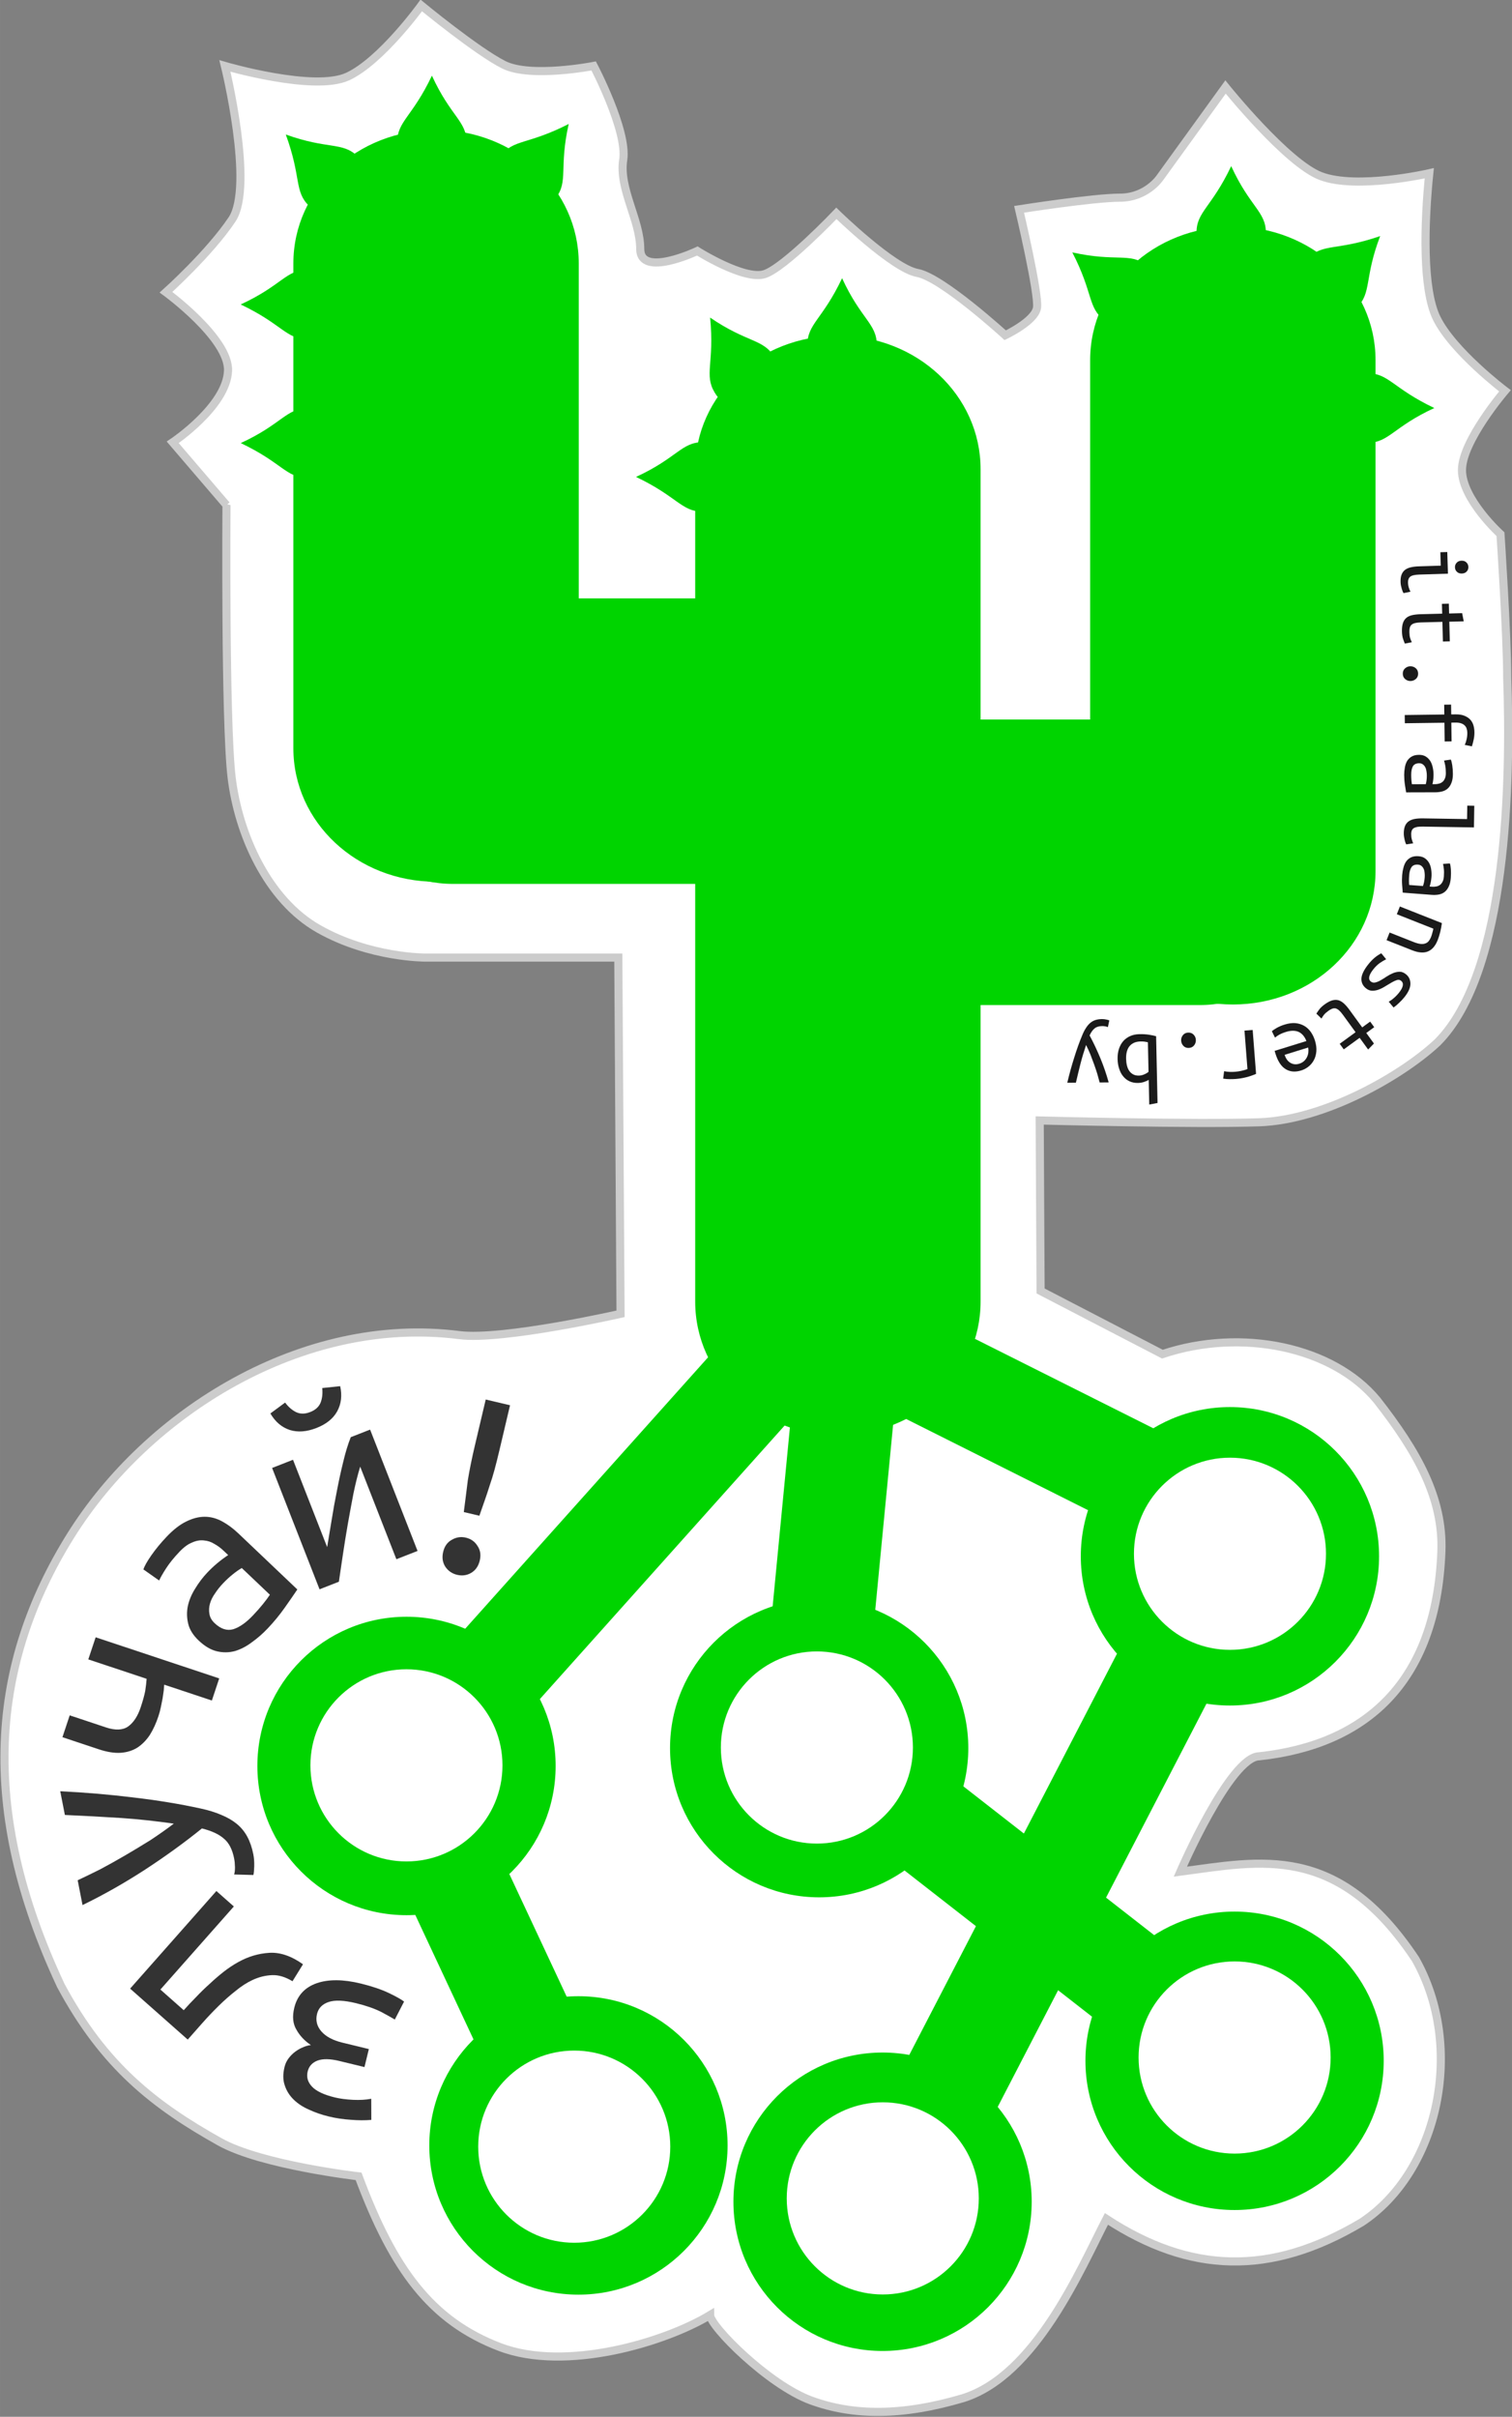 <?xml version="1.0" encoding="UTF-8" standalone="no"?>
<svg
   xmlns:dc="http://purl.org/dc/elements/1.1/"
   xmlns:cc="http://creativecommons.org/ns#"
   xmlns:rdf="http://www.w3.org/1999/02/22-rdf-syntax-ns#"
   xmlns:svg="http://www.w3.org/2000/svg"
   xmlns="http://www.w3.org/2000/svg"
   width="50.079mm"
   height="80mm"
   viewBox="0 0 177.444 283.465"
   id="svg4892"
   version="1.1">
  <rect x="0" y="0" width="177.444" height="283.465" fill="#808080" stroke="none"/>
  <defs
     id="defs4894" />
  <g
     transform="matrix(0.941,0,0,0.941,311.326,-259.059)"
     id="g5671">
    <path
       style="fill:#ffffff;stroke:#cccccc;stroke-width:1.011px;stroke-linecap:butt;stroke-linejoin:miter;stroke-opacity:1"
       d="m -302.603,338.254 -6.702,-7.819 c 0,0 6.747,-4.511 6.897,-8.935 0.137,-4.021 -7.735,-9.774 -7.735,-9.774 0,0 5.445,-4.886 8.237,-9.074 2.792,-4.189 -0.893,-19.129 -0.893,-19.129 0,0 11.141,3.267 15.33,1.312 4.189,-1.955 9.16,-8.853 9.16,-8.853 0,0 6.952,5.724 10.303,7.4 3.351,1.675 11.199,0.14 11.199,0.14 0,0 4.243,8.07 3.685,11.7 -0.558,3.63 2.122,7.484 2.122,11.114 0,3.63 7.121,0.252 7.121,0.252 0,0 5.893,3.714 8.406,2.876 2.513,-0.838 8.936,-7.568 8.936,-7.568 0,0 7.036,6.87 10.108,7.428 3.072,0.558 10.947,7.763 10.947,7.763 0,0 3.686,-1.732 3.966,-3.407 0.279,-1.675 -2.234,-12.287 -2.234,-12.287 0,0 9.214,-1.452 12.565,-1.452 3.351,0 5,-2.486 5,-2.486 l 8.182,-11.309 c 0,0 7.64,9.51 11.894,11.113 4.523,1.704 13.517,-0.362 13.517,-0.362 -0.644,6.291 -0.853,14.395 0.893,18.012 2.01,4.163 8.546,9.103 8.546,9.103 0,0 -5.362,6.254 -5.362,9.884 0,3.63 4.803,7.987 4.803,7.987 0,0 0.838,12.566 0.838,17.872 0.439,12.715 0.107,36.61 -8.685,45.461 -4.468,4.189 -14.129,9.69 -22.227,9.969 -8.098,0.279 -27.394,-0.224 -27.394,-0.224 l 0.112,21.25 15.191,7.875 c 9.903,-3.308 21.284,-0.891 26.752,5.724 5.026,6.423 8.302,12.22 8.042,18.905 -0.642,16.471 -9.599,24.067 -22.703,25.496 -3.63,0 -9.857,14.381 -9.857,14.381 10.001,-1.323 19.625,-3.653 29.321,10.89 6.217,10.96 2.925,26.453 -6.702,32.812 -11.432,6.797 -21.445,6.354 -31.834,-0.419 -3.224,6.23 -8.804,19.5 -17.872,22.339 -7.54,2.234 -13.683,2.234 -18.989,0.279 -5.306,-1.955 -12.566,-9.244 -12.566,-10.64 -5.569,3.374 -17.959,7.142 -26.22,3.994 -8.606,-3.279 -13.307,-9.722 -17.621,-21.279 0,0 -12.123,-1.396 -17.311,-4.299 -8.088,-4.525 -14.422,-9.405 -19.828,-19.49 -10.344,-22.079 -8.684,-40.171 1.199,-56.018 9.626,-15.434 28.964,-27.538 48.48,-25.049 5.427,0.692 20.132,-2.652 20.132,-2.652 l -0.279,-44.4 -24.015,0 c 0,0 -6.924,0.056 -13.347,-3.574 -6.423,-3.63 -10.026,-11.894 -10.864,-18.875 -0.838,-6.981 -0.642,-33.959 -0.642,-33.959 z"
       id="path3246" />
    <g
       id="layer1-7"
       transform="translate(578.312,196.312)"
       style="fill:#00d400">
      <g
         id="g3524"
         transform="matrix(0.824,0,0,0.824,-1626.388,-413.011)"
         style="fill:#00d400">
        <g
           transform="matrix(0.387,0,0,0.387,1055.588,504.744)"
           id="g3306-3"
           style="fill:#00d400">
          <path
             id="rect3855-0-5-9-2-1-7-5-2-5"
             d="m 370.808,776.706 40.131,0 0,221.385 -40.131,0 z"
             style="fill:#00d400;fill-opacity:1;stroke:none"
             transform="matrix(0.862,0.506,-0.46,0.888,0,0)" />
          <path
             id="rect3855-5-7-4-9-6-8-0-6-6"
             d="m -842.529,489.419 40.131,0 0,221.385 -40.131,0 z"
             style="fill:#00d400;fill-opacity:1;stroke:none"
             transform="matrix(0.656,-0.755,0.789,0.615,0,0)" />
          <path
             id="rect2985-79-1-9-3-2-4-9-2"
             d="m -307.921,289.382 c 30.915,0 55.804,23.272 55.804,52.179 l 0,189.518 c 0,28.907 -24.888,52.179 -55.804,52.179 -30.915,0 -55.804,-23.272 -55.804,-52.179 l 0,-189.518 c 0,-28.907 24.888,-52.179 55.804,-52.179 z"
             style="fill:#00d400;fill-opacity:1;stroke:none" />
          <path
             id="path3787-9-0-6-9-3-7-0-9"
             d="m 612.143,645.219 c 0,23.275 -18.868,42.143 -42.143,42.143 -23.275,0 -42.143,-18.868 -42.143,-42.143 0,-23.275 18.868,-42.143 42.143,-42.143 23.275,0 42.143,18.868 42.143,42.143 z"
             style="fill:#00d400;fill-opacity:1;stroke:none"
             transform="matrix(1.384,0,0,1.384,-1108.357,35.892)" />
          <path
             id="path3787-3-9-6-4-2-8-3-1-1"
             d="m 612.143,645.219 c 0,23.275 -18.868,42.143 -42.143,42.143 -23.275,0 -42.143,-18.868 -42.143,-42.143 0,-23.275 18.868,-42.143 42.143,-42.143 23.275,0 42.143,18.868 42.143,42.143 z"
             style="fill:#00d400;fill-opacity:1;stroke:none"
             transform="matrix(1.384,0,0,1.384,-946.965,28.911)" />
          <path
             id="path3787-5-3-8-0-7-2-9-2-2"
             d="m 612.143,645.219 c 0,23.275 -18.868,42.143 -42.143,42.143 -23.275,0 -42.143,-18.868 -42.143,-42.143 0,-23.275 18.868,-42.143 42.143,-42.143 23.275,0 42.143,18.868 42.143,42.143 z"
             style="fill:#00d400;fill-opacity:1;stroke:none"
             transform="matrix(1.384,0,0,1.384,-786.315,-46.061)" />
          <path
             id="path3787-53-7-7-7-4-1-3-3-7"
             d="m 612.143,645.219 c 0,23.275 -18.868,42.143 -42.143,42.143 -23.275,0 -42.143,-18.868 -42.143,-42.143 0,-23.275 18.868,-42.143 42.143,-42.143 23.275,0 42.143,18.868 42.143,42.143 z"
             style="fill:#00d400;fill-opacity:1;stroke:none"
             transform="matrix(1.384,0,0,1.384,-1041.117,184.214)" />
          <path
             id="path3787-4-1-5-8-2-6-8-9-0"
             d="m 612.143,645.219 c 0,23.275 -18.868,42.143 -42.143,42.143 -23.275,0 -42.143,-18.868 -42.143,-42.143 0,-23.275 18.868,-42.143 42.143,-42.143 23.275,0 42.143,18.868 42.143,42.143 z"
             style="fill:#00d400;fill-opacity:1;stroke:none"
             transform="matrix(1.384,0,0,1.384,-922.173,206.224)" />
          <path
             id="rect3855-5-71-7-0-5-9-6-9"
             d="m 363.195,648.801 40.131,0 0,221.385 -40.131,0 z"
             style="fill:#00d400;fill-opacity:1;stroke:none"
             transform="matrix(0.709,0.706,-0.667,0.745,0,0)" />
          <path
             id="rect3855-8-1-4-7-1-5-2-2-3"
             d="m -705.368,694.235 40.131,0 0,221.385 -40.131,0 z"
             style="fill:#00d400;fill-opacity:1;stroke:none"
             transform="matrix(0.927,-0.376,0.424,0.906,0,0)" />
          <path
             id="rect3855-6-6-5-6-8-6-4-4-6"
             d="m -766.129,223.991 40.131,0 0,221.385 -40.131,0 z"
             style="fill:#00d400;fill-opacity:1;stroke:none"
             transform="matrix(0.494,-0.869,0.894,0.448,0,0)" />
          <path
             id="rect3855-89-9-0-5-6-8-6-3-0"
             d="m -92.376,703.361 40.131,0 0,221.385 -40.131,0 z"
             style="fill:#00d400;fill-opacity:1;stroke:none"
             transform="matrix(0.989,0.148,-0.096,0.995,0,0)" />
          <path
             id="rect2985-79-4-5-5-7-5-5-2-6"
             d="m -528.301,-353.442 c 30.915,0 55.804,23.272 55.804,52.179 l 0,146.79 c 0,28.907 -24.888,52.179 -55.804,52.179 -30.915,0 -55.804,-23.272 -55.804,-52.179 l 0,-146.79 c 0,-28.907 24.888,-52.179 55.804,-52.179 z"
             style="fill:#00d400;fill-opacity:1;stroke:none"
             transform="matrix(0,-1,1,0,0,0)" />
          <path
             id="rect2985-79-7-0-7-2-4-6-9-2"
             d="m 3.701,327.174 c 30.915,0 55.804,23.272 55.804,52.179 l 0,199.709 c 0,28.907 -24.888,52.179 -55.804,52.179 -30.915,0 -55.804,-23.272 -55.804,-52.179 l 0,-199.709 c 0,-28.907 24.888,-52.179 55.804,-52.179 z"
             style="fill:#00d400;fill-opacity:1;stroke:none" />
          <path
             id="rect2985-79-5-8-8-2-7-1-3-6"
             d="m -150.764,369.819 c 30.915,0 55.804,23.272 55.804,52.179 l 0,325.386 c 0,28.907 -24.888,52.179 -55.804,52.179 -30.915,0 -55.804,-23.272 -55.804,-52.179 l 0,-325.386 c 0,-28.907 24.888,-52.179 55.804,-52.179 z"
             style="fill:#00d400;fill-opacity:1;stroke:none" />
          <path
             id="path3787-4-1-7-8-5-2-7-8-5-1"
             d="m 612.143,645.219 c 0,23.275 -18.868,42.143 -42.143,42.143 -23.275,0 -42.143,-18.868 -42.143,-42.143 0,-23.275 18.868,-42.143 42.143,-42.143 23.275,0 42.143,18.868 42.143,42.143 z"
             style="fill:#00d400;fill-opacity:1;stroke:none"
             transform="matrix(1.384,0,0,1.384,-784.501,151.133)" />
          <path
             style="fill:#00d400;fill-opacity:1;stroke:none"
             d="m 16.626,329.574 c 0,8.23 -6.075,14.902 -13.568,14.902 -7.493,0 -13.568,-6.672 -13.568,-14.902 0,-8.23 5.845,-9.787 13.568,-26.023 7.357,16.014 13.568,17.793 13.568,26.023 z"
             id="path4099-90-1-7-8-9-1-8" />
          <path
             style="fill:#00d400;fill-opacity:1;stroke:none"
             d="m 52.211,358.795 c -5.882,5.757 -14.899,6.082 -20.14,0.727 -5.241,-5.355 -4.722,-14.363 1.16,-20.12 5.882,-5.757 11.083,-2.668 28.088,-8.506 -6.299,16.459 -3.226,22.142 -9.108,27.899 z"
             id="path4099-4-2-4-7-7-5-3-7" />
          <path
             style="fill:#00d400;fill-opacity:1;stroke:none"
             d="m -30.148,342.192 c 6.557,4.975 8.2,13.847 3.671,19.816 -4.529,5.97 -13.516,6.776 -20.073,1.801 -6.557,-4.975 -4.263,-10.572 -12.531,-26.538 17.205,3.818 22.376,-0.054 28.932,4.921 z"
             id="path4099-8-7-9-1-0-5-6-9" />
          <path
             style="fill:#00d400;fill-opacity:1;stroke:none"
             d="m 56.476,411.67 c -8.23,0 -14.902,-6.075 -14.902,-13.568 0,-7.493 6.672,-13.568 14.902,-13.568 8.23,0 9.786,5.845 26.023,13.568 -16.014,7.357 -17.793,13.568 -26.023,13.568 z"
             id="path4099-1-5-8-3-3-1-6-2" />
          <path
             style="fill:#00d400;fill-opacity:1;stroke:none"
             d="m -295.971,294.211 c 0,8.23 -6.075,14.902 -13.568,14.902 -7.493,0 -13.568,-6.672 -13.568,-14.902 0,-8.23 5.845,-9.787 13.568,-26.023 7.357,16.014 13.568,17.793 13.568,26.023 z"
             id="path4099-9-1-6-1-3-2-2-0" />
          <path
             style="fill:#00d400;fill-opacity:1;stroke:none"
             d="m -135.552,373.385 c 0,8.23 -6.075,14.902 -13.568,14.902 -7.493,0 -13.568,-6.672 -13.568,-14.902 0,-8.23 5.845,-9.787 13.568,-26.023 7.357,16.014 13.568,17.793 13.568,26.023 z"
             id="path4099-6-9-8-7-3-7-8-2" />
          <path
             style="fill:#00d400;fill-opacity:1;stroke:none"
             d="m -261.073,315.979 c -5.001,6.536 -13.88,8.144 -19.831,3.591 -5.951,-4.553 -6.721,-13.543 -1.72,-20.08 5.001,-6.536 10.589,-4.22 26.589,-12.423 -3.888,17.189 -0.036,22.376 -5.038,28.912 z"
             id="path4099-2-6-6-4-4-4-3-3" />
          <path
             style="fill:#00d400;fill-opacity:1;stroke:none"
             d="m -338.607,299.722 c 5.877,5.761 6.39,14.77 1.144,20.121 -5.245,5.351 -14.262,5.019 -20.14,-0.743 -5.877,-5.761 -2.897,-11.025 -9.086,-27.906 16.586,5.956 22.204,2.766 28.082,8.528 z"
             id="path4099-0-7-6-1-9-4-4-7" />
          <path
             style="fill:#00d400;fill-opacity:1;stroke:none"
             d="m -175.696,378.067 c 4.24,7.054 2.472,15.902 -3.95,19.762 -6.422,3.861 -15.066,1.272 -19.306,-5.782 -4.24,-7.054 -0.032,-11.399 -1.779,-29.294 14.556,9.935 20.796,8.259 25.036,15.313 z"
             id="path4099-18-0-6-8-5-3-0-5" />
          <path
             style="fill:#00d400;fill-opacity:1;stroke:none"
             d="m -358.308,344.05 c 8.23,0 14.902,6.075 14.902,13.568 0,7.493 -6.672,13.568 -14.902,13.568 -8.23,0 -9.787,-5.845 -26.023,-13.568 16.014,-7.357 17.793,-13.568 26.023,-13.568 z"
             id="path4099-92-9-8-5-3-2-5-9" />
          <path
             style="fill:#00d400;fill-opacity:1;stroke:none"
             d="m -358.278,398.233 c 8.23,0 14.902,6.075 14.902,13.568 0,7.493 -6.672,13.568 -14.902,13.568 -8.23,0 -9.787,-5.845 -26.023,-13.568 16.014,-7.357 17.793,-13.568 26.023,-13.568 z"
             id="path4099-183-5-5-0-7-4-1-2" />
          <path
             style="fill:#00d400;fill-opacity:1;stroke:none"
             d="m -203.697,411.461 c 8.23,0 14.902,6.075 14.902,13.568 0,7.493 -6.672,13.568 -14.902,13.568 -8.23,0 -9.787,-5.845 -26.023,-13.568 16.014,-7.357 17.793,-13.568 26.023,-13.568 z"
             id="path4099-99-0-6-1-7-0-9-2" />
          <path
             id="rect2985-79-4-5-6-7-6-7-1-8-8"
             d="m -575.656,-156.387 c 30.915,0 55.804,23.272 55.804,52.179 l 0,94.932 c 0,28.907 -24.888,52.179 -55.804,52.179 -30.915,0 -55.804,-23.272 -55.804,-52.179 l 0,-94.932 c 0,-28.907 24.888,-52.179 55.804,-52.179 z"
             style="fill:#00d400;fill-opacity:1;stroke:none"
             transform="matrix(0,-1,1,0,0,0)" />
        </g>
        <path
           style="fill:#ffffff;fill-opacity:1;stroke:none"
           d="m 971.872,921.804 c 0,8.027 -6.507,14.534 -14.534,14.534 -8.027,0 -14.534,-6.507 -14.534,-14.534 0,-8.027 6.507,-14.534 14.534,-14.534 8.027,0 14.534,6.507 14.534,14.534 z"
           id="path3896-4-6-9-5-7-9-7-5-9" />
        <path
           style="fill:#ffffff;fill-opacity:1;stroke:none"
           d="m 1018.569,929.629 c 0,8.027 -6.507,14.534 -14.534,14.534 -8.027,0 -14.534,-6.507 -14.534,-14.534 0,-8.027 6.507,-14.534 14.534,-14.534 8.027,0 14.534,6.507 14.534,14.534 z"
           id="path3896-3-9-56-4-2-8-8-9-7" />
        <path
           style="fill:#ffffff;fill-opacity:1;stroke:none"
           d="m 1071.822,908.319 c 0,8.027 -6.507,14.534 -14.534,14.534 -8.027,0 -14.534,-6.507 -14.534,-14.534 0,-8.027 6.507,-14.534 14.534,-14.534 8.027,0 14.534,6.507 14.534,14.534 z"
           id="path3896-3-9-5-8-3-1-4-3-1-3" />
        <path
           style="fill:#ffffff;fill-opacity:1;stroke:none"
           d="m 946.475,864.126 c 0,8.027 -6.507,14.534 -14.534,14.534 -8.027,0 -14.534,-6.507 -14.534,-14.534 0,-8.027 6.507,-14.534 14.534,-14.534 8.027,0 14.534,6.507 14.534,14.534 z"
           id="path3896-12-9-4-0-8-4-9-3" />
        <path
           style="fill:#ffffff;fill-opacity:1;stroke:none"
           d="m 1008.597,861.425 c 0,8.027 -6.507,14.534 -14.534,14.534 -8.027,0 -14.534,-6.507 -14.534,-14.534 0,-8.027 6.507,-14.534 14.534,-14.534 8.027,0 14.534,6.507 14.534,14.534 z"
           id="path3896-7-7-2-6-1-6-8-3-1" />
        <path
           style="fill:#ffffff;fill-opacity:1;stroke:none"
           d="m 1071.12,832.12 c 0,8.027 -6.507,14.534 -14.534,14.534 -8.027,0 -14.534,-6.507 -14.534,-14.534 0,-8.027 6.507,-14.534 14.534,-14.534 8.027,0 14.534,6.507 14.534,14.534 z"
           id="path3896-1-4-7-6-4-6-6-1-9" />
      </g>
    </g>
    <path
       style="fill:none;stroke:none"
       d="m -278.25,522.675 c 0,0 -1.303,3.937 -12.388,-1.812 -5.268,-2.732 -19.626,-12.215 -14.471,-20.038 4.314,-6.548 -4.993,-2.882 -1.518,-8.565 7.71,-12.611 5.156,-1.465 7.71,-12.611 0.528,-2.302 5.521,-3.517 7.41,-4.895 4.254,-3.104 7.261,-4.664 11.755,-4.272 8.108,0.706 -10.684,-3.11 13.173,2.365"
       id="path3150-3" />
    <g
       style="font-style:normal;font-variant:normal;font-weight:normal;font-stretch:normal;font-size:28.515px;line-height:125%;font-family:'Ubuntu Mono';-inkscape-font-specification:'Ubuntu Mono';letter-spacing:0px;word-spacing:0px;fill:#333333;fill-opacity:1;stroke:none"
       id="text3121-9-2">
      <path
         d="m -284.538,539.532 q -1.213,0.101 -2.589,-0.017 -1.418,-0.092 -2.745,-0.415 -1.292,-0.314 -2.425,-0.841 -1.141,-0.493 -1.927,-1.26 -0.786,-0.767 -1.115,-1.784 -0.338,-0.982 -0.024,-2.275 0.149,-0.612 0.519,-1.099 0.37,-0.486 0.852,-0.838 0.482,-0.351 0.998,-0.55 0.482,-0.207 0.924,-0.244 -1.177,-0.79 -1.804,-1.915 -0.669,-1.099 -0.273,-2.732 0.554,-2.279 2.798,-3.066 2.202,-0.762 5.501,0.04 2.041,0.496 3.463,1.165 1.388,0.661 1.934,1.082 l -1.157,2.24 q -0.469,-0.294 -1.713,-0.956 -1.252,-0.628 -3.123,-1.083 -2.245,-0.545 -3.422,-0.147 -1.177,0.398 -1.442,1.487 -0.297,1.224 0.549,2.186 0.847,0.962 2.581,1.383 l 3.333,0.81 -0.545,2.245 -3.129,-0.76 q -1.735,-0.421 -2.725,-0.05 -0.991,0.372 -1.23,1.358 -0.256,1.054 0.547,1.898 0.804,0.844 2.844,1.339 0.952,0.231 2.269,0.299 1.282,0.059 2.266,-0.134 l 0.009,2.632 z"
         style="font-size:35px;letter-spacing:-2.54px;fill:#333333"
         id="path4925" />
      <path
         d="m -307.933,525.86 q 0.696,-0.787 1.536,-1.632 0.791,-0.842 1.685,-1.641 0.844,-0.796 1.766,-1.522 0.899,-0.7 1.811,-1.202 1.846,-1.031 3.872,-1.155 2.026,-0.124 4.204,1.428 l -1.308,2.113 q -1.339,-0.81 -2.551,-0.761 -1.261,0.053 -2.466,0.622 -1.036,0.485 -2.075,1.342 -1.065,0.834 -2.117,1.866 -1.052,1.032 -2.026,2.133 -0.974,1.101 -1.832,2.071 l -7.184,-6.353 10.759,-12.165 2.176,1.925 -9.159,10.356 2.91,2.574 z"
         style="font-size:35px;letter-spacing:-2.54px;fill:#333333"
         id="path4927" />
      <path
         d="m -301.648,508.943 q 0.111,-0.343 0.106,-0.913 -0.011,-0.604 -0.106,-1.085 -0.33,-1.683 -1.267,-2.462 -0.91,-0.82 -2.748,-1.28 -3.264,2.637 -7.09,5.134 -3.86,2.504 -7.801,4.418 l -0.606,-3.091 q 1.307,-0.613 2.833,-1.376 1.486,-0.79 3.054,-1.704 1.569,-0.914 3.158,-1.903 1.548,-1.017 2.946,-2.075 -1.688,-0.24 -3.327,-0.418 -1.64,-0.178 -3.266,-0.287 -1.661,-0.103 -3.356,-0.198 -1.729,-0.089 -3.637,-0.179 l -0.579,-2.954 q 4.68,0.224 9.14,0.777 4.453,0.518 8.328,1.364 1.488,0.315 2.619,0.806 1.124,0.457 1.931,1.119 0.807,0.662 1.312,1.598 0.504,0.935 0.753,2.206 0.128,0.653 0.111,1.476 -0.024,0.789 -0.107,1.091 l -2.402,-0.064 z"
         style="font-size:35px;letter-spacing:-2.54px;fill:#333333"
         id="path4929" />
      <path
         d="m -322.154,489.108 4.517,1.502 q 1.76,0.586 2.767,-0.112 1.018,-0.731 1.57,-2.392 0.398,-1.196 0.563,-2.026 0.132,-0.841 0.176,-1.527 l -7.273,-2.419 0.917,-2.756 15.41,5.126 -0.917,2.756 -5.945,-1.977 q -0.011,0.255 -0.055,0.719 -0.066,0.421 -0.143,0.985 -0.099,0.52 -0.221,1.107 -0.121,0.587 -0.298,1.118 -0.442,1.328 -1.072,2.336 -0.663,0.997 -1.56,1.584 -0.885,0.554 -2.058,0.643 -1.206,0.078 -2.734,-0.43 l -4.55,-1.513 0.906,-2.723 z"
         style="font-size:35px;letter-spacing:-2.54px;fill:#333333"
         id="path4931" />
      <path
         d="m -299.324,476.678 q 0.747,-0.787 1.275,-1.444 0.552,-0.683 0.861,-1.161 l -3.502,-3.326 q -0.513,0.286 -1.143,0.797 -0.606,0.486 -1.209,1.12 -0.554,0.584 -0.983,1.238 -0.454,0.631 -0.636,1.279 -0.181,0.648 -0.066,1.289 0.09,0.617 0.648,1.147 1.142,1.085 2.322,0.757 1.179,-0.377 2.432,-1.697 z m -10.75,-9.824 q 1.253,-1.32 2.427,-1.894 1.198,-0.6 2.312,-0.604 1.114,-0.004 2.168,0.563 1.054,0.567 2.044,1.507 l 7.359,6.99 q -0.572,0.856 -1.551,2.243 -0.955,1.361 -2.16,2.63 -0.916,0.964 -1.961,1.709 -1.02,0.769 -2.101,1.094 -1.106,0.301 -2.252,0.033 -1.146,-0.268 -2.288,-1.352 -1.015,-0.964 -1.29,-2.046 -0.277,-1.132 -0.057,-2.227 0.244,-1.12 0.91,-2.177 0.665,-1.106 1.532,-2.02 1.181,-1.243 2.593,-2.171 l -0.584,-0.554 q -0.533,-0.506 -1.136,-0.837 -0.604,-0.381 -1.323,-0.436 -0.695,-0.081 -1.454,0.26 -0.76,0.292 -1.579,1.155 -1.036,1.091 -1.656,2.048 -0.619,0.957 -0.877,1.533 l -1.967,-1.385 q 0.207,-0.624 0.995,-1.759 0.812,-1.16 1.897,-2.302 z"
         style="font-size:35px;letter-spacing:-2.54px;fill:#333333"
         id="path4933" />
      <path
         d="m -284.688,453.492 5.916,15.124 -2.64,1.033 -4.513,-11.539 q -0.447,1.452 -0.838,3.334 -0.359,1.869 -0.712,3.849 -0.333,1.934 -0.614,3.811 -0.281,1.876 -0.494,3.35 l -2.412,0.943 -5.916,-15.124 2.608,-1.02 4.258,10.887 q 0.252,-1.564 0.559,-3.375 0.294,-1.844 0.665,-3.68 0.359,-1.869 0.781,-3.575 0.41,-1.739 0.94,-3.074 l 2.412,-0.943 z m -6.693,-0.201 q -1.825,0.714 -3.323,0.248 -1.511,-0.499 -2.422,-2.059 l 1.837,-1.357 q 0.63,0.843 1.414,1.213 0.771,0.337 1.716,-0.032 0.945,-0.37 1.283,-1.141 0.325,-0.803 0.216,-1.851 l 2.238,-0.236 q 0.389,1.764 -0.382,3.156 -0.751,1.346 -2.577,2.06 z"
         style="font-size:35px;letter-spacing:-2.54px;fill:#333333"
         id="path4935" />
      <path
         d="m -268.589,456.18 q -0.297,1.26 -0.58,2.308 -0.283,1.048 -0.61,1.978 -0.293,0.938 -0.62,1.868 -0.319,0.896 -0.662,1.894 l -1.942,-0.458 q 0.139,-1.046 0.254,-1.99 0.123,-0.978 0.245,-1.956 0.157,-0.97 0.372,-2.034 0.215,-1.064 0.512,-2.324 l 1.35,-5.723 3.032,0.715 -1.35,5.723 z m -5.252,15.411 q -0.92,-0.217 -1.456,-0.991 -0.529,-0.808 -0.28,-1.864 0.249,-1.056 1.075,-1.509 0.834,-0.487 1.754,-0.27 0.954,0.225 1.448,1.025 0.537,0.774 0.288,1.83 -0.249,1.056 -1.083,1.543 -0.792,0.461 -1.746,0.236 z"
         style="font-size:35px;letter-spacing:-2.54px;fill:#333333"
         id="path4937" />
    </g>
    <g
       style="font-style:normal;font-variant:normal;font-weight:normal;font-stretch:normal;font-size:7.083px;line-height:125%;font-family:'Ubuntu Mono';-inkscape-font-specification:'Ubuntu Mono';letter-spacing:0px;word-spacing:0px;fill:#1a1a1a;fill-opacity:1;stroke:none"
       id="text3125-7">
      <path
         d="m -149.389,346.016 q -0.01,-0.325 0.207,-0.569 0.217,-0.244 0.605,-0.257 0.387,-0.012 0.62,0.218 0.232,0.23 0.242,0.555 0.011,0.337 -0.207,0.569 -0.217,0.244 -0.605,0.257 -0.387,0.012 -0.62,-0.218 -0.232,-0.218 -0.242,-0.555 z m -1.77,-0.207 -0.052,-1.674 0.862,-0.027 0.084,2.699 -3.561,0.111 q -0.862,0.027 -1.155,0.274 -0.28,0.246 -0.265,0.721 0.011,0.362 0.108,0.659 0.097,0.31 0.203,0.481 l -0.87,0.177 q -0.04,-0.074 -0.107,-0.209 -0.054,-0.136 -0.11,-0.322 -0.055,-0.173 -0.1,-0.397 -0.044,-0.211 -0.051,-0.449 -0.017,-0.55 0.121,-0.917 0.139,-0.367 0.431,-0.601 0.293,-0.222 0.728,-0.323 0.447,-0.102 1.034,-0.12 l 2.699,-0.084 z"
         style="font-size:12.5px"
         id="path4894" />
      <path
         d="m -150.094,352.79 0.063,2.449 -0.862,0.022 -0.063,-2.449 -2.699,0.07 q -0.437,0.011 -0.711,0.081 -0.273,0.07 -0.445,0.212 -0.159,0.154 -0.215,0.381 -0.057,0.227 -0.048,0.551 0.012,0.45 0.094,0.723 0.082,0.273 0.214,0.52 l -0.871,0.173 q -0.08,-0.173 -0.214,-0.557 -0.135,-0.372 -0.149,-0.934 -0.017,-0.65 0.122,-1.066 0.139,-0.416 0.433,-0.661 0.294,-0.233 0.729,-0.331 0.448,-0.099 1.035,-0.114 l 2.699,-0.07 -0.032,-1.225 0.862,-0.022 0.032,1.225 1.624,-0.042 0.201,1.02 -1.799,0.047 z"
         style="font-size:12.5px"
         id="path4896" />
      <path
         d="m -154.927,360.187 q -0.375,0.008 -0.667,-0.237 -0.292,-0.244 -0.301,-0.657 -0.009,-0.425 0.274,-0.681 0.282,-0.256 0.657,-0.263 0.387,-0.008 0.68,0.236 0.293,0.244 0.301,0.669 0.008,0.412 -0.274,0.668 -0.282,0.256 -0.67,0.264 z"
         style="font-size:12.5px"
         id="path4898" />
      <path
         d="m -155.654,364.426 4.937,-0.065 -0.016,-1.225 0.862,-0.011 0.016,1.225 0.525,-0.007 q 0.675,-0.009 1.115,0.173 0.452,0.182 0.731,0.478 0.279,0.309 0.397,0.707 0.118,0.411 0.124,0.861 0.006,0.45 -0.088,0.901 -0.094,0.464 -0.226,0.866 l -0.89,-0.176 q 0.134,-0.277 0.228,-0.691 0.095,-0.414 0.089,-0.839 -0.003,-0.262 -0.082,-0.499 -0.065,-0.224 -0.243,-0.397 -0.165,-0.173 -0.454,-0.269 -0.276,-0.096 -0.701,-0.091 l -0.512,0.007 0.031,2.337 -0.862,0.011 -0.031,-2.337 -4.937,0.065 -0.013,-1.025 z"
         style="font-size:12.5px"
         id="path4900" />
      <path
         d="m -154.848,371.853 q 0.001,0.388 0.027,0.687 0.026,0.312 0.064,0.512 l 1.725,-0.005 q 0.062,-0.2 0.099,-0.488 0.037,-0.275 0.036,-0.588 -7.6e-4,-0.287 -0.051,-0.562 -0.038,-0.275 -0.151,-0.487 -0.113,-0.212 -0.301,-0.349 -0.175,-0.137 -0.45,-0.136 -0.562,0.001 -0.786,0.377 -0.211,0.388 -0.21,1.038 z m 5.2,-0.114 q 0.002,0.65 -0.16,1.088 -0.161,0.45 -0.448,0.726 -0.287,0.276 -0.699,0.389 -0.412,0.114 -0.9,0.115 l -3.625,0.01 q -0.064,-0.362 -0.153,-0.962 -0.089,-0.587 -0.091,-1.212 -0.001,-0.475 0.085,-0.925 0.074,-0.45 0.273,-0.801 0.212,-0.351 0.574,-0.564 0.362,-0.213 0.924,-0.215 0.5,-10e-4 0.838,0.21 0.351,0.224 0.564,0.561 0.213,0.349 0.302,0.787 0.101,0.45 0.102,0.9 0.002,0.613 -0.134,1.2 l 0.287,-7.6e-4 q 0.262,-6.9e-4 0.5,-0.064 0.25,-0.051 0.449,-0.214 0.2,-0.151 0.311,-0.426 0.124,-0.263 0.123,-0.688 -0.001,-0.537 -0.077,-0.937 -0.076,-0.4 -0.152,-0.612 l 0.85,-0.127 q 0.101,0.212 0.177,0.7 0.076,0.5 0.078,1.062 z"
         style="font-size:12.5px"
         id="path4902" />
      <path
         d="m -155.773,379.143 q 0.009,-0.55 0.165,-0.91 0.156,-0.36 0.459,-0.568 0.303,-0.208 0.742,-0.288 0.451,-0.08 1.039,-0.071 l 5.487,0.088 0.027,-1.675 0.875,0.014 -0.043,2.7 -6.362,-0.102 q -0.437,-0.007 -0.713,0.039 -0.276,0.058 -0.453,0.168 -0.164,0.122 -0.23,0.296 -0.065,0.174 -0.069,0.411 -0.006,0.362 0.077,0.676 0.083,0.314 0.18,0.49 l -0.877,0.136 q -0.036,-0.076 -0.097,-0.214 -0.048,-0.138 -0.095,-0.327 -0.047,-0.188 -0.081,-0.414 -0.034,-0.213 -0.03,-0.451 z"
         style="font-size:12.5px"
         id="path4904" />
      <path
         d="m -155.099,384.405 q -0.029,0.386 -0.027,0.687 0.001,0.314 0.023,0.516 l 1.72,0.131 q 0.077,-0.195 0.137,-0.478 0.058,-0.271 0.082,-0.583 0.022,-0.287 -0.007,-0.565 -0.017,-0.277 -0.113,-0.497 -0.096,-0.22 -0.273,-0.372 -0.164,-0.15 -0.438,-0.171 -0.561,-0.043 -0.814,0.314 -0.241,0.37 -0.291,1.018 z m 5.193,0.296 q -0.049,0.648 -0.245,1.072 -0.196,0.436 -0.504,0.689 -0.308,0.252 -0.727,0.333 -0.42,0.081 -0.906,0.044 l -3.615,-0.276 q -0.035,-0.366 -0.076,-0.971 -0.043,-0.592 0.005,-1.216 0.036,-0.474 0.158,-0.916 0.109,-0.443 0.335,-0.777 0.238,-0.333 0.616,-0.517 0.378,-0.184 0.938,-0.142 0.499,0.038 0.819,0.276 0.332,0.251 0.518,0.604 0.185,0.365 0.239,0.808 0.066,0.456 0.031,0.905 -0.047,0.611 -0.228,1.186 l 0.287,0.022 q 0.262,0.02 0.503,-0.024 0.253,-0.031 0.465,-0.178 0.211,-0.134 0.344,-0.4 0.145,-0.252 0.177,-0.676 0.041,-0.536 -0.004,-0.94 -0.044,-0.405 -0.103,-0.622 l 0.857,-0.06 q 0.084,0.219 0.121,0.711 0.037,0.504 -0.006,1.065 z"
         style="font-size:12.5px"
         id="path4906" />
      <path
         d="m -151.018,390.362 q -0.079,0.574 -0.211,1.113 -0.137,0.551 -0.316,1.004 -0.427,1.081 -1.201,1.407 -0.778,0.338 -2.011,-0.149 l -3.162,-1.249 0.377,-0.953 2.988,1.18 q 0.523,0.207 0.885,0.242 0.362,0.036 0.606,-0.07 0.25,-0.089 0.416,-0.306 0.162,-0.205 0.272,-0.484 0.092,-0.233 0.163,-0.514 0.078,-0.265 0.128,-0.527 l -4.557,-1.8 0.381,-0.965 5.243,2.071 z"
         style="font-size:12.5px"
         id="path4908" />
      <path
         d="m -159.881,397.642 q 0.244,0.196 0.564,0.116 0.312,-0.07 0.672,-0.278 0.352,-0.199 0.741,-0.463 0.399,-0.257 0.807,-0.426 0.4,-0.159 0.808,-0.168 0.4,6.9e-4 0.79,0.314 0.546,0.438 0.554,1.166 0.01,0.746 -0.749,1.691 -0.297,0.37 -0.669,0.713 -0.37,0.361 -0.684,0.573 l -0.604,-0.725 q 0.102,-0.047 0.25,-0.152 0.158,-0.097 0.328,-0.249 0.18,-0.144 0.364,-0.333 0.176,-0.179 0.325,-0.364 0.845,-1.053 0.27,-1.514 -0.205,-0.164 -0.507,-0.087 -0.301,0.095 -0.66,0.303 -0.36,0.208 -0.768,0.457 -0.399,0.257 -0.817,0.418 -0.418,0.161 -0.828,0.153 -0.408,0.009 -0.788,-0.296 -0.614,-0.493 -0.572,-1.245 0.052,-0.744 0.882,-1.777 0.376,-0.468 0.767,-0.795 0.391,-0.327 0.829,-0.553 l 0.606,0.743 q -0.43,0.216 -0.834,0.5 -0.403,0.302 -0.747,0.731 -0.884,1.101 -0.329,1.548 z"
         style="font-size:12.5px"
         id="path4910" />
      <path
         d="m -161.277,404.658 -1.981,1.441 -0.507,-0.697 1.981,-1.441 -1.589,-2.183 q -0.257,-0.354 -0.47,-0.539 -0.212,-0.186 -0.426,-0.246 -0.217,-0.043 -0.436,0.039 -0.219,0.082 -0.482,0.273 -0.364,0.265 -0.542,0.487 -0.178,0.222 -0.307,0.471 l -0.636,-0.619 q 0.097,-0.164 0.337,-0.493 0.23,-0.322 0.685,-0.653 0.526,-0.382 0.947,-0.504 0.422,-0.121 0.79,-0.018 0.358,0.11 0.687,0.412 0.336,0.312 0.681,0.787 l 1.589,2.183 0.991,-0.721 0.507,0.697 -0.991,0.721 0.956,1.314 -0.726,0.745 -1.059,-1.456 z"
         style="font-size:12.5px"
         id="path4912" />
      <path
         d="m -168.562,408.726 q -1.122,0.348 -1.95,-0.168 -0.823,-0.504 -1.263,-1.925 l -0.107,-0.346 3.964,-1.228 q -0.326,-0.841 -0.968,-1.14 -0.65,-0.283 -1.57,0.002 -0.525,0.163 -0.87,0.361 -0.344,0.198 -0.506,0.353 l -0.39,-0.795 q 0.15,-0.151 0.582,-0.403 0.432,-0.252 1.018,-0.433 0.716,-0.222 1.332,-0.177 0.608,0.06 1.084,0.332 0.477,0.271 0.818,0.741 0.345,0.482 0.538,1.103 0.229,0.74 0.172,1.36 -0.057,0.62 -0.316,1.092 -0.259,0.473 -0.669,0.796 -0.41,0.323 -0.9,0.475 z m -2.069,-1.95 q 0.218,0.705 0.714,0.996 0.5,0.303 1.109,0.115 0.346,-0.107 0.592,-0.327 0.234,-0.216 0.37,-0.494 0.136,-0.278 0.171,-0.589 0.034,-0.312 -0.019,-0.609 l -2.937,0.91 z"
         style="font-size:12.5px"
         id="path4914" />
      <path
         d="m -174.618,403.681 0.424,5.471 q -1.237,0.535 -2.533,0.635 -0.399,0.031 -0.763,0.022 -0.363,0.003 -0.807,-0.063 l 0.116,-0.924 q 0.408,0.081 0.721,0.082 0.302,0.014 0.663,-0.014 0.76,-0.059 1.529,-0.332 l -0.372,-4.798 1.022,-0.079 z"
         style="font-size:12.5px"
         id="path4916" />
      <path
         d="m -183.539,404.995 q -0.015,-0.375 0.223,-0.672 0.238,-0.297 0.651,-0.314 0.425,-0.017 0.686,0.26 0.261,0.277 0.276,0.652 0.015,0.387 -0.223,0.684 -0.238,0.297 -0.663,0.314 -0.412,0.016 -0.673,-0.261 -0.261,-0.277 -0.277,-0.665 z"
         style="font-size:12.5px"
         id="path4918" />
      <path
         d="m -187.584,409.904 q -0.185,0.117 -0.533,0.237 -0.36,0.133 -0.797,0.142 -0.587,0.013 -1.055,-0.202 -0.467,-0.215 -0.788,-0.608 -0.334,-0.393 -0.508,-0.952 -0.187,-0.546 -0.201,-1.221 -0.015,-0.7 0.173,-1.267 0.188,-0.567 0.542,-0.974 0.354,-0.395 0.862,-0.619 0.508,-0.223 1.133,-0.237 0.687,-0.015 1.227,0.074 0.54,0.088 0.867,0.181 l 0.179,8.323 -1.034,0.197 -0.066,-3.074 z m -0.101,-4.686 q -0.239,-0.057 -0.477,-0.09 -0.238,-0.02 -0.45,-0.015 -0.862,0.018 -1.338,0.554 -0.476,0.548 -0.453,1.61 0.01,0.45 0.105,0.835 0.096,0.398 0.289,0.669 0.194,0.283 0.497,0.439 0.291,0.156 0.703,0.147 0.362,-0.008 0.697,-0.165 0.334,-0.145 0.506,-0.311 l -0.079,-3.674 z"
         style="font-size:12.5px"
         id="path4920" />
      <path
         d="m -192.678,403.327 q -0.113,-0.061 -0.313,-0.097 -0.213,-0.036 -0.388,-0.034 -0.612,0.006 -0.947,0.284 -0.348,0.266 -0.63,0.881 0.712,1.319 1.338,2.826 0.626,1.519 1.04,3.028 l -1.125,0.01 q -0.13,-0.499 -0.297,-1.085 -0.18,-0.573 -0.398,-1.184 -0.218,-0.611 -0.461,-1.233 -0.256,-0.61 -0.536,-1.17 -0.195,0.577 -0.365,1.141 -0.17,0.564 -0.315,1.128 -0.145,0.576 -0.289,1.165 -0.145,0.601 -0.301,1.265 l -1.075,0.01 q 0.385,-1.629 0.871,-3.158 0.474,-1.529 1.024,-2.834 0.208,-0.502 0.455,-0.867 0.234,-0.365 0.52,-0.605 0.285,-0.24 0.647,-0.356 0.361,-0.116 0.824,-0.12 0.237,-0.002 0.526,0.058 0.276,0.06 0.376,0.109 l -0.18,0.839 z"
         style="font-size:12.5px"
         id="path4922" />
    </g>
    <path
       style="fill:none;stroke:none"
       d="m 931.914,59.106 c 0,0 1.361,38.348 -0.067,44.062 -1.429,5.714 -5.304,11.255 -13.125,15 -3.919,1.876 -32.293,1.724 -32.293,1.724"
       id="path3155"
       transform="translate(-1088.084,284.564)" />
  </g>
</svg>
